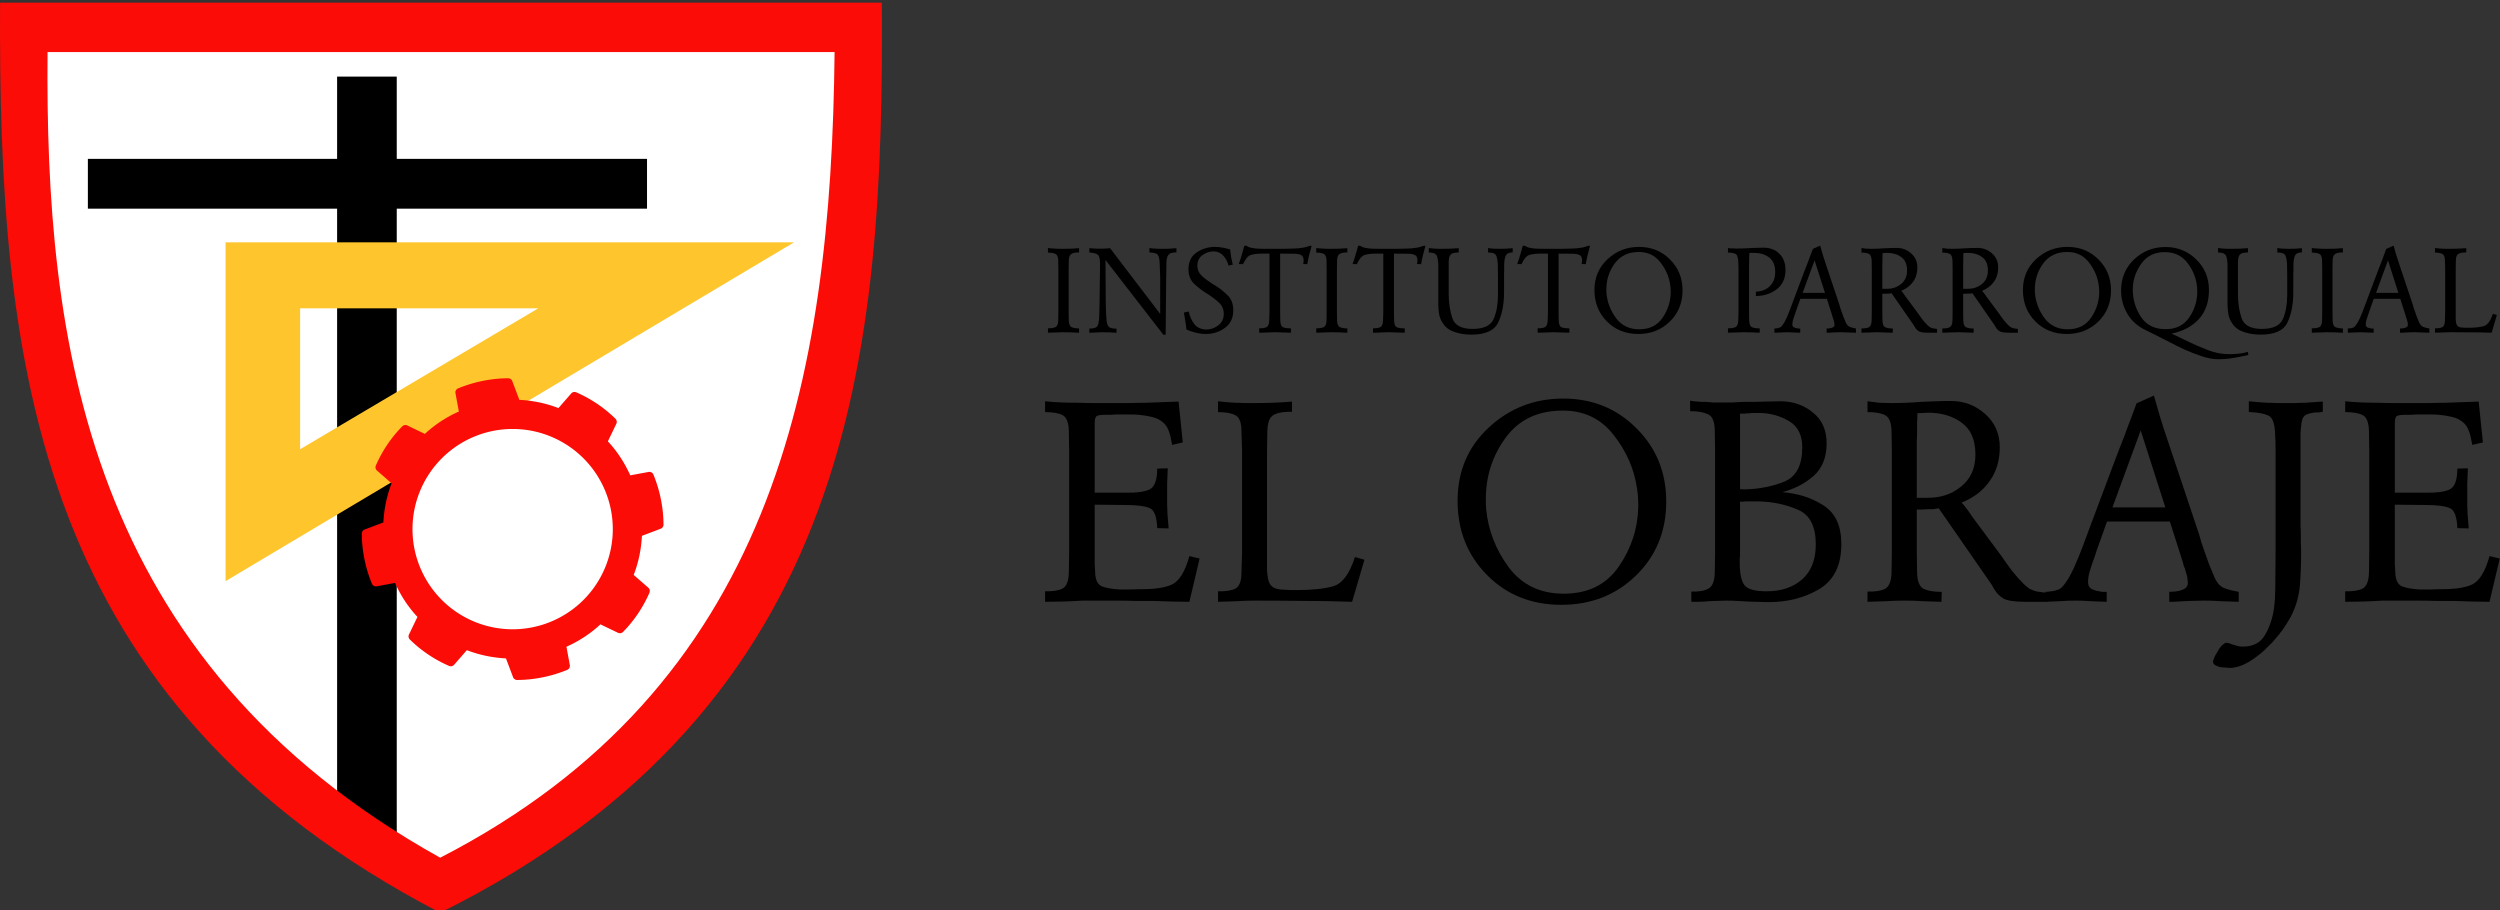 <?xml version="1.0" encoding="UTF-8" standalone="no"?>
<!-- Created with Inkscape (http://www.inkscape.org/) -->

<svg
   xmlns:dc="http://purl.org/dc/elements/1.1/"
   xmlns:cc="http://creativecommons.org/ns#"
   xmlns:rdf="http://www.w3.org/1999/02/22-rdf-syntax-ns#"
   xmlns:svg="http://www.w3.org/2000/svg"
   xmlns="http://www.w3.org/2000/svg"
   xmlns:sodipodi="http://sodipodi.sourceforge.net/DTD/sodipodi-0.dtd"
   xmlns:inkscape="http://www.inkscape.org/namespaces/inkscape"
   width="62.014mm"
   height="22.578mm"
   viewBox="0 0 219.736 80"
   id="svg5669"
   version="1.1"
   inkscape:version="0.91 r13725"
   sodipodi:docname="logo05.svg">
  <rect x="0" y="0" width="219.736" height="80" fill="#333333" stroke="none"/>
  <defs
     id="defs5671" />
  <sodipodi:namedview
     id="base"
     pagecolor="#ffffff"
     bordercolor="#666666"
     borderopacity="1.0"
     inkscape:pageopacity="0.0"
     inkscape:pageshadow="2"
     inkscape:zoom="0.98994949"
     inkscape:cx="198.43756"
     inkscape:cy="-113.40829"
     inkscape:document-units="px"
     inkscape:current-layer="layer1"
     showgrid="false"
     inkscape:window-width="1366"
     inkscape:window-height="719"
     inkscape:window-x="0"
     inkscape:window-y="25"
     inkscape:window-maximized="1"
     fit-margin-top="0"
     fit-margin-left="0"
     fit-margin-right="0"
     fit-margin-bottom="0"
     showguides="false" />
  <g
     inkscape:label="Capa 1"
     inkscape:groupmode="layer"
     id="layer1"
     transform="translate(-45.974,-397.995)">
    <g
       id="g7592"
       transform="matrix(0.092,0,0,0.092,1356.939,1447.563)">
      <g
         transform="matrix(0.958,0,0,0.958,-5726.994,3533.317)"
         id="g5632-4">
        <path
           sodipodi:nodetypes="cccc"
           style="opacity:1;fill:#ffffff;fill-opacity:1;stroke-width:0.2;stroke-miterlimit:4;stroke-dasharray:none"
           d="m -8857.852,-15554.501 c -1.602,331.21 32.147,636.827 400.634,828.394 379.03,-188.32 403.889,-511.471 402.013,-828.394 z"
           id="path4921-4-2"
           inkscape:connector-curvature="0" />
        <path
           id="path4923-6-0"
           d="m -8560.085,-15520.353 0,82.053 -248.551,0 0,49.632 248.551,0 0,604.859 59.478,35.239 0,-640.098 249.587,0 0,-49.632 -249.587,0 0,-82.053 z"
           style="opacity:1;fill:#000000;fill-opacity:1;stroke:none;stroke-width:15;stroke-linecap:butt;stroke-linejoin:round;stroke-miterlimit:4;stroke-dasharray:none;stroke-dashoffset:0;stroke-opacity:1"
           inkscape:connector-curvature="0"
           sodipodi:nodetypes="ccccccccccccc" />
        <path
           inkscape:connector-curvature="0"
           id="path4925-6-6"
           d="m -8896.215,-15594.092 c -1.752,362.867 35.222,697.698 438.929,907.575 415.259,-206.321 442.493,-560.36 440.44,-907.575 z m 47.37,49.292 784.871,0 c -3.335,328.786 -62.283,633.036 -393.311,803.427 -354.505,-197.228 -394.002,-517.635 -391.56,-803.427 z"
           style="opacity:1;fill:#fb0c06;fill-opacity:1;stroke-width:0.2;stroke-miterlimit:4;stroke-dasharray:none"
           sodipodi:nodetypes="cccccccc" />
        <path
           style="opacity:1;fill:#ffc52c;fill-opacity:1;stroke:none;stroke-width:15;stroke-linecap:butt;stroke-linejoin:round;stroke-miterlimit:4;stroke-dasharray:none;stroke-dashoffset:0;stroke-opacity:1"
           d="m -8671.326,-15355.079 0,337.884 566.94,-337.884 z m 74.329,65.806 237.537,0 -237.537,140.54 z"
           id="path4927-3-5"
           inkscape:connector-curvature="0"
           sodipodi:nodetypes="cccccccc" />
        <path
           style="color:#000000;font-style:normal;font-variant:normal;font-weight:normal;font-stretch:normal;font-size:medium;line-height:normal;font-family:sans-serif;text-indent:0;text-align:start;text-decoration:none;text-decoration-line:none;text-decoration-style:solid;text-decoration-color:#000000;letter-spacing:normal;word-spacing:normal;text-transform:none;direction:ltr;block-progression:tb;writing-mode:lr-tb;baseline-shift:baseline;text-anchor:start;white-space:normal;clip-rule:nonzero;display:inline;overflow:visible;visibility:visible;opacity:1;isolation:auto;mix-blend-mode:normal;color-interpolation:sRGB;color-interpolation-filters:linearRGB;solid-color:#000000;solid-opacity:1;fill:#fb0c06;fill-opacity:1;fill-rule:nonzero;stroke:none;stroke-width:3.773;stroke-linecap:round;stroke-linejoin:round;stroke-miterlimit:4;stroke-dasharray:none;stroke-dashoffset:0;stroke-opacity:1;color-rendering:auto;image-rendering:auto;shape-rendering:auto;text-rendering:auto;enable-background:accumulate"
           d="m -8389.502,-15219.5 c -16.988,0.09 -33.999,3.56 -49.929,10.072 -1.898,0.777 -2.991,2.777 -2.619,4.794 l 3.381,18.287 c -11.998,5.356 -23.654,12.764 -33.911,22.328 l -17.525,-8.44 c -1.664,-0.801 -3.654,-0.459 -4.955,0.852 -10.703,10.791 -19.874,24.149 -26.395,39.14 -0.754,1.73 -0.3,3.75 1.121,4.991 l 14.597,12.754 c -4.665,12.042 -7.524,25.253 -8.202,38.983 l -18.731,7.08 c -1.691,0.641 -2.807,2.264 -2.798,4.072 0.07,16.352 3.351,33.623 10.072,49.943 0.779,1.894 2.78,2.983 4.794,2.61 l 18.287,-3.381 c 5.356,11.999 12.763,23.654 22.328,33.91 l -8.44,17.525 c -0.801,1.663 -0.461,3.65 0.848,4.951 10.791,10.708 24.155,19.879 39.144,26.4 1.73,0.753 3.749,0.3 4.991,-1.121 l 12.749,-14.601 c 12.043,4.666 25.258,7.531 38.987,8.21 l 7.081,18.727 c 0.64,1.692 2.263,2.807 4.072,2.799 16.35,-0.07 33.619,-3.356 49.938,-10.077 1.892,-0.779 2.981,-2.777 2.61,-4.789 l -3.381,-18.288 c 11.997,-5.355 23.653,-12.764 33.911,-22.327 l 17.53,8.439 c 1.663,0.8 3.65,0.458 4.951,-0.852 10.705,-10.791 19.88,-24.155 26.4,-39.144 0.753,-1.731 0.297,-3.75 -1.125,-4.991 l -14.597,-12.731 c 4.666,-12.056 7.532,-25.272 8.211,-39.001 l 18.727,-7.081 c 1.691,-0.64 2.807,-2.263 2.798,-4.072 -0.072,-16.35 -3.354,-33.623 -10.076,-49.942 -0.78,-1.894 -2.78,-2.983 -4.794,-2.61 l -18.282,3.381 c -5.356,-11.998 -12.764,-23.653 -22.328,-33.911 l 8.44,-17.525 c 0.802,-1.664 0.46,-3.654 -0.852,-4.955 -10.792,-10.707 -24.155,-19.88 -39.144,-26.4 -1.73,-0.75 -3.747,-0.295 -4.987,1.126 l -12.754,14.597 c -12.041,-4.665 -25.255,-7.525 -38.987,-8.202 l -7.081,-18.732 c -0.64,-1.691 -2.263,-2.807 -4.072,-2.798 z m 4.476,50.566 a 99.876,99.876 0 0 1 99.876,99.876 99.876,99.876 0 0 1 -99.876,99.877 99.876,99.876 0 0 1 -99.876,-99.877 99.876,99.876 0 0 1 99.876,-99.876 z"
           id="path4929-9-9"
           inkscape:connector-curvature="0" />
      </g>
      <g
         transform="matrix(0.958,0,0,0.958,-5593.021,780.082)"
         id="g5377-5">
        <g
           style="font-style:normal;font-weight:normal;font-size:24.986px;line-height:125%;font-family:sans-serif;letter-spacing:0px;word-spacing:0px;fill:#000000;fill-opacity:1;stroke:none;stroke-width:1px;stroke-linecap:butt;stroke-linejoin:miter;stroke-opacity:1"
           id="text4931-5-6">
          <path
             d="m -7856.582,-12281.548 -10.494,2.399 q 0,0 -0.3,-0.3 0,-0.3 0,-0.6 -0.3,-1.499 -0.6,-2.998 -0.3,-1.799 -0.6,-3.298 -0.899,-4.498 -2.699,-8.396 -1.799,-4.197 -5.097,-6.896 -4.498,-3.898 -11.094,-5.397 -6.296,-1.499 -12.893,-2.099 -3.298,-0.3 -6.596,-0.3 -3.298,0 -6.297,0 -2.699,0 -5.397,0 -2.399,0 -4.797,0 -2.699,0.3 -5.397,0.3 -2.399,0 -5.097,0 -6.297,0 -8.395,1.2 -2.099,1.199 -2.099,7.495 l 0,68.963 31.483,0 q 15.891,0.3 23.387,-3.298 7.496,-3.898 7.496,-20.689 l 10.494,-0.3 q -0.3,7.796 -0.6,15.292 0,7.496 0,15.291 0,3.598 0,7.496 0.3,3.598 0.3,7.196 0.3,3.598 0.6,7.496 0.3,3.598 0.6,7.196 l -11.394,-0.3 q -0.6,-17.39 -7.796,-20.089 -7.196,-2.998 -23.987,-2.998 l -30.583,-0.3 0,41.078 0,11.394 q 0,1.799 0,3.298 0,1.499 0,2.998 0.3,5.697 0.6,11.094 0.6,5.097 2.099,7.496 1.799,2.998 4.797,4.198 3.298,1.199 6.596,1.799 5.397,0.899 10.794,1.199 5.397,0 10.794,0 l 8.695,-0.3 q 22.488,0.3 32.982,-4.797 10.794,-5.397 17.091,-28.185 l 10.194,2.399 -10.194,43.176 q -8.995,0 -18.29,-0.3 -8.995,-0.299 -17.99,-0.599 -8.995,0 -18.29,0 -8.995,-0.3 -17.99,-0.3 l -34.181,0 q -9.295,0.6 -18.59,0.899 -8.995,0 -18.59,0.3 l 0,-10.494 q 11.394,0.3 17.39,-2.699 5.997,-3.298 6.297,-15.891 l 0.3,-20.089 0,-101.644 -0.3,-19.49 q -0.3,-12.893 -6.297,-15.891 -5.997,-2.998 -17.39,-2.998 l 0,-10.794 q 8.395,0.899 16.791,1.199 8.395,0.3 16.791,0.3 8.096,0.3 16.491,0.3 8.395,0 16.791,0 8.395,0 16.491,0 8.395,-0.3 16.791,-0.3 8.096,-0.3 16.191,-0.6 8.395,-0.3 16.791,-0.6 l 4.198,40.778 0,0 z"
             style="font-style:normal;font-variant:normal;font-weight:500;font-stretch:normal;font-size:299.836px;font-family:Garamond-Normal;-inkscape-font-specification:'Garamond-Normal Medium';fill:#000000"
             id="path5361-1"
             inkscape:connector-curvature="0" />
          <path
             d="m -7685.011,-12167.31 9.595,2.698 -12.293,41.977 q -24.287,-0.899 -48.573,-0.899 -24.287,-0.3 -48.873,-0.3 -8.995,0 -17.99,0.6 -8.995,0.299 -18.29,0.599 l 0,-10.494 q 11.394,0.3 17.39,-2.699 5.997,-3.298 5.997,-15.891 l 0.6,-20.089 0,-101.644 -0.6,-19.49 q 0,-12.893 -6.297,-15.891 -5.997,-2.998 -17.091,-2.998 l 0,-10.794 q 4.497,0.599 8.695,0.899 4.497,0.3 8.695,0.6 4.198,0 8.396,0.3 4.497,0 8.995,0 9.595,0 19.189,-0.3 9.895,-0.3 19.789,-1.2 l 0,10.195 -3.898,0 q -11.094,0.3 -15.891,4.198 -4.497,3.598 -4.797,15.291 l -0.3,19.19 0,98.646 0,18.59 q 0,1.499 0,2.998 0,1.199 0.3,2.399 0.3,4.197 1.499,8.095 1.199,3.598 4.498,5.697 2.399,1.499 7.196,2.099 5.097,0.3 10.494,0.6 1.199,0 2.399,0 1.499,0 2.699,0 23.687,0 37.18,-3.898 13.493,-4.198 21.288,-28.784 l 0,-0.3 z"
             style="font-style:normal;font-variant:normal;font-weight:500;font-stretch:normal;font-size:299.836px;font-family:Garamond-Normal;-inkscape-font-specification:'Garamond-Normal Medium';fill:#000000"
             id="path5363-1"
             inkscape:connector-curvature="0" />
          <path
             d="m -7374.446,-12222.78 q 0,44.676 -30.284,74.059 -29.984,29.085 -74.359,29.085 -44.676,0 -74.059,-29.684 -29.384,-29.684 -29.384,-74.06 0,-44.076 30.883,-72.86 31.183,-29.084 74.359,-29.084 43.776,0 73.16,29.684 29.684,29.384 29.684,73.16 l 0,-0.3 z m -27.885,2.998 q 0,-3.598 -0.3,-7.496 -0.3,-4.197 -0.899,-8.095 -4.198,-29.384 -23.387,-53.671 -18.89,-24.286 -50.672,-24.286 -37.18,0 -56.969,26.985 -19.789,26.985 -19.789,61.166 0,2.399 0,5.098 0.3,2.398 0.3,4.797 2.998,31.783 22.488,58.168 19.789,26.386 54.87,26.386 36.28,0 54.87,-26.986 18.89,-27.285 19.489,-59.967 0,-0.599 0,-0.899 0,-0.6 0,-0.9 l 0,-0.3 z"
             style="font-style:normal;font-variant:normal;font-weight:500;font-stretch:normal;font-size:299.836px;font-family:Garamond-Normal;-inkscape-font-specification:'Garamond-Normal Medium';fill:#000000"
             id="path5365-4"
             inkscape:connector-curvature="0" />
          <path
             d="m -7259.478,-12232.075 q 23.987,1.799 41.677,13.193 17.99,11.394 17.99,38.679 0,31.782 -22.188,44.975 -21.888,12.893 -50.073,12.893 -5.397,0 -10.794,-0.3 -5.397,0 -10.494,-0.3 -5.397,-0.299 -10.794,-0.599 -5.397,-0.3 -10.794,-0.3 -4.198,0 -8.695,0.3 -4.198,0 -8.395,0.3 -0.899,0 -1.499,0 -0.6,0 -1.199,0.299 -3.598,0 -7.496,0.3 -3.598,0 -7.196,0 l 0,-10.194 q 11.394,0.3 17.091,-2.999 5.997,-3.298 6.297,-15.891 l 0.3,-19.789 0,-102.544 -0.3,-19.789 q -0.3,-13.193 -6.896,-15.891 -6.296,-2.999 -17.69,-2.999 l 0,-10.494 q 1.799,0.3 3.598,0.6 2.099,0 4.198,0.299 1.799,0 3.598,0.3 2.099,0 4.198,0 3.598,0.3 7.496,0.6 3.898,0 7.796,0 5.397,0 10.794,0 5.697,-0.3 11.394,-0.6 5.697,0 11.094,0 5.697,-0.3 11.094,-0.3 l 15.591,-0.299 q 18.59,0.299 31.783,11.393 13.493,10.794 13.493,30.584 0,20.988 -13.193,32.682 -13.193,11.394 -31.783,16.191 l 0,-0.3 z m -41.377,9.295 0,48.274 q 0,1.499 0,2.998 0,1.199 0,2.698 -0.3,1.5 -0.3,3.299 0,1.799 0,3.598 0,16.491 4.797,22.787 4.797,5.997 21.888,5.997 22.188,0 35.68,-11.993 13.493,-11.994 13.493,-34.781 0,-26.986 -17.69,-34.482 -17.69,-7.795 -38.979,-8.395 -1.799,0 -3.898,0 -1.799,0 -3.598,0 -1.499,0 -2.998,0 -1.499,0 -2.699,0 -1.499,0.3 -2.998,0.3 -1.199,0 -2.699,0 l 0,-0.3 z m 0,-12.293 q 1.499,0.3 2.699,0.3 1.499,0 2.699,0 21.288,-0.6 38.979,-7.796 17.69,-7.496 17.69,-34.181 0,-18.29 -13.193,-26.086 -13.193,-7.796 -28.784,-8.096 -0.6,0 -1.199,0 -0.3,0 -0.6,0 -2.099,0 -4.498,0 -2.399,0 -4.497,0.3 -2.399,0 -4.797,0.3 -2.099,0 -4.497,0 l 0,75.259 0,0 z"
             style="font-style:normal;font-variant:normal;font-weight:500;font-stretch:normal;font-size:299.836px;font-family:Garamond-Normal;-inkscape-font-specification:'Garamond-Normal Medium';fill:#000000"
             id="path5367-3"
             inkscape:connector-curvature="0" />
          <path
             d="m -6995.355,-12131.93 0,9.295 -20.089,0 q -17.091,0 -22.788,-3.298 -5.397,-3.298 -8.695,-8.695 -0.899,-1.499 -1.799,-2.999 -0.899,-1.499 -1.799,-2.998 l -52.172,-75.259 q -2.699,0.6 -5.397,0.9 -2.699,0 -5.397,0 -2.998,0.3 -5.697,0.3 -2.699,0 -5.397,0 l 0,42.876 0.3,19.789 q 0.3,13.493 6.596,16.491 6.596,2.999 17.99,2.999 l -0.3,9.894 q -8.995,-0.3 -18.29,-0.599 -8.995,-0.6 -18.29,-0.6 -9.295,0 -18.59,0.6 -9.295,0.299 -18.59,0.599 l 0,-10.194 q 11.394,0.3 17.39,-2.699 6.296,-3.298 6.596,-16.191 l 0.3,-20.089 0,-101.644 -0.3,-19.49 q -0.3,-12.893 -6.596,-15.891 -5.997,-2.998 -17.39,-2.998 l 0,-10.794 q 5.997,0.899 11.694,1.499 5.997,0.3 11.694,0.3 7.496,0 14.992,-0.3 7.496,-0.3 14.992,-0.9 7.196,-0.3 14.692,-0.599 7.496,-0.3 14.992,-0.3 19.789,0 34.181,12.893 14.692,12.893 14.692,33.282 0,19.789 -10.194,33.881 -9.895,14.092 -27.885,21.288 2.399,2.399 4.497,5.397 2.399,2.999 4.497,6.297 0.6,0.6 0.9,1.499 0.6,0.6 1.199,1.499 l 28.484,38.379 q 2.099,2.999 4.797,6.897 2.699,3.897 5.697,7.795 1.499,1.799 2.998,3.598 1.499,1.799 2.998,3.598 2.998,3.299 5.997,6.297 2.998,2.698 5.397,4.497 3.898,2.099 8.095,2.999 4.498,0.599 8.995,1.199 l 0,-0.3 z m -129.229,-94.448 10.494,0 q 19.489,0.3 33.582,-11.094 14.392,-11.394 14.392,-32.082 0,-21.888 -13.792,-31.783 -13.493,-9.895 -33.582,-9.895 -2.399,0 -5.097,0.3 -2.699,0 -5.397,0.3 0,4.498 -0.3,8.995 0,4.498 0,8.995 0,4.798 -0.3,9.295 0,4.498 0,8.995 l 0,47.974 0,0 z"
             style="font-style:normal;font-variant:normal;font-weight:500;font-stretch:normal;font-size:299.836px;font-family:Garamond-Normal;-inkscape-font-specification:'Garamond-Normal Medium';fill:#000000"
             id="path5369-7"
             inkscape:connector-curvature="0" />
          <path
             d="m -6905.489,-12320.527 17.39,-7.795 q 3.298,11.094 6.296,21.888 3.298,10.794 6.896,21.288 l 32.082,95.948 q 1.199,3.898 2.099,7.496 1.199,3.598 2.399,6.896 2.399,7.196 5.097,14.392 2.699,6.896 5.697,13.792 3.598,7.796 9.295,10.195 5.997,2.398 13.792,3.598 0,0.3 0.3,0.3 0.3,0 0.6,0 l 0,9.894 q -8.695,-0.3 -17.69,-0.599 -8.695,-0.6 -17.39,-0.6 -6.296,0 -12.893,0.3 -6.297,0.3 -12.593,0.599 -2.399,0.3 -4.497,0.3 -2.099,0 -4.198,0 l 0,-10.194 q 0.6,0.3 1.199,0.3 0.9,0 1.499,-0.3 1.199,0 2.399,0 1.199,-0.3 2.399,-0.3 4.198,-0.6 7.496,-2.399 3.598,-1.799 3.598,-6.296 0,-1.2 -0.3,-2.399 0,-1.199 -0.3,-2.698 -0.3,-2.099 -1.199,-4.498 -0.6,-2.399 -1.199,-4.498 -0.6,-1.499 -1.199,-2.698 -0.3,-1.499 -0.6,-2.699 l -13.193,-41.377 -62.666,0 -10.794,30.283 q -0.6,2.099 -1.199,3.898 -0.6,1.5 -1.199,3.299 -2.099,5.696 -3.898,11.693 -1.799,5.697 -1.799,11.394 0,4.497 3.298,6.596 3.598,1.799 7.796,2.399 1.799,0.3 3.298,0.6 1.499,0 2.998,0 0,0 0,0 0.3,0 0.6,0 0.3,0 0.3,0 0.3,0 0.3,0 l 0,9.894 q -7.796,-0.3 -15.891,-0.599 -7.796,-0.6 -15.591,-0.6 -7.496,0 -14.992,0.6 -7.196,0.299 -14.392,0.599 l -0.3,-10.194 q 0.899,0.3 1.499,0.3 0.899,-0.3 1.799,-0.3 2.699,-0.3 5.097,-0.6 2.399,-0.6 4.797,-1.499 2.399,-0.9 4.797,-3.898 2.399,-2.998 5.097,-7.196 2.699,-4.797 5.397,-10.494 2.699,-5.997 5.097,-11.994 3.898,-9.594 6.896,-17.99 3.298,-8.695 4.797,-12.893 l 22.488,-59.967 q 2.699,-7.496 5.697,-14.992 2.998,-7.796 5.997,-15.291 2.699,-7.796 5.697,-15.292 2.998,-7.796 5.697,-15.292 l 0,-0.3 z m 28.784,103.744 -24.587,-76.758 -28.185,76.758 52.771,0 0,0 z"
             style="font-style:normal;font-variant:normal;font-weight:500;font-stretch:normal;font-size:299.836px;font-family:Garamond-Normal;-inkscape-font-specification:'Garamond-Normal Medium';fill:#000000"
             id="path5371-2"
             inkscape:connector-curvature="0" />
          <path
             d="m -6793.462,-12322.625 q 4.797,0.599 9.295,0.899 4.797,0.3 9.595,0.6 4.498,0 8.995,0.3 4.797,0 9.595,0 4.497,0 8.995,0 4.497,-0.3 9.295,-0.3 4.497,-0.3 8.995,-0.6 4.497,-0.3 8.995,-0.6 l 0,10.195 q -0.899,0.3 -1.799,0.3 -0.899,0 -1.799,0.3 -0.899,0 -1.799,0 -0.6,0 -1.199,0 -5.097,0.299 -9.595,2.098 -4.198,1.799 -5.097,8.696 -0.6,4.797 -0.899,9.894 0,4.798 0,9.895 l 0,22.188 0,51.871 q 0,4.498 0,8.696 0.3,4.197 0.3,8.395 0,4.498 0,8.695 0.3,4.198 0.3,8.396 0,17.99 -1.199,33.281 -1.199,14.992 -7.796,29.085 -2.399,4.797 -5.697,9.894 -2.998,5.097 -7.196,10.195 -2.099,2.698 -4.797,5.696 -2.399,2.999 -5.697,5.997 -5.397,5.697 -12.293,10.794 -6.596,5.097 -13.493,8.096 -3.298,1.499 -6.297,2.099 -3.298,0.899 -6.596,0.899 -1.199,0 -3.298,-0.3 -2.099,0 -4.497,-0.3 -3.298,-0.299 -5.997,-1.799 -2.998,-1.199 -2.998,-3.897 0,-1.2 1.199,-3.898 0.899,-2.399 2.699,-5.097 0.899,-1.799 2.099,-3.599 0.899,-1.499 2.099,-2.698 1.199,-1.499 2.699,-2.399 1.199,-0.899 2.099,-1.199 0.3,0 0.6,0 0.3,0 0.6,0.3 0.3,0 0.6,0 0.3,0 0.6,0 3.598,1.499 7.196,2.398 3.298,1.2 7.196,1.2 15.591,0 22.188,-11.694 6.596,-11.394 8.695,-25.186 0.899,-5.997 1.199,-11.394 0.3,-5.697 0.3,-10.494 l 0.3,-36.28 0,-35.081 0,-46.475 q 0,-9.295 0,-18.889 0,-9.595 -0.6,-19.19 -0.899,-13.492 -6.896,-15.891 -5.997,-2.699 -17.69,-3.298 -0.3,0 -0.9,0 -0.3,0 -0.6,0 l 0,-10.794 0,0 z"
             style="font-style:normal;font-variant:normal;font-weight:500;font-stretch:normal;font-size:299.836px;font-family:Garamond-Normal;-inkscape-font-specification:'Garamond-Normal Medium';fill:#000000"
             id="path5373-7"
             inkscape:connector-curvature="0" />
          <path
             d="m -6560.026,-12281.548 -10.494,2.399 q 0,0 -0.3,-0.3 0,-0.3 0,-0.6 -0.3,-1.499 -0.6,-2.998 -0.3,-1.799 -0.6,-3.298 -0.9,-4.498 -2.699,-8.396 -1.799,-4.197 -5.097,-6.896 -4.497,-3.898 -11.094,-5.397 -6.297,-1.499 -12.893,-2.099 -3.298,-0.3 -6.596,-0.3 -3.298,0 -6.296,0 -2.699,0 -5.397,0 -2.399,0 -4.797,0 -2.699,0.3 -5.397,0.3 -2.399,0 -5.097,0 -6.297,0 -8.395,1.2 -2.099,1.199 -2.099,7.495 l 0,68.963 31.483,0 q 15.891,0.3 23.387,-3.298 7.496,-3.898 7.496,-20.689 l 10.494,-0.3 q -0.3,7.796 -0.6,15.292 0,7.496 0,15.291 0,3.598 0,7.496 0.3,3.598 0.3,7.196 0.3,3.598 0.6,7.496 0.3,3.598 0.6,7.196 l -11.394,-0.3 q -0.6,-17.39 -7.796,-20.089 -7.196,-2.998 -23.987,-2.998 l -30.583,-0.3 0,41.078 0,11.394 q 0,1.799 0,3.298 0,1.499 0,2.998 0.3,5.697 0.6,11.094 0.6,5.097 2.099,7.496 1.799,2.998 4.797,4.198 3.298,1.199 6.596,1.799 5.397,0.899 10.794,1.199 5.397,0 10.794,0 l 8.695,-0.3 q 22.488,0.3 32.982,-4.797 10.794,-5.397 17.091,-28.185 l 10.194,2.399 -10.194,43.176 q -8.995,0 -18.29,-0.3 -8.995,-0.299 -17.99,-0.599 -8.995,0 -18.29,0 -8.995,-0.3 -17.99,-0.3 l -34.181,0 q -9.295,0.6 -18.59,0.899 -8.995,0 -18.59,0.3 l 0,-10.494 q 11.394,0.3 17.39,-2.699 5.997,-3.298 6.296,-15.891 l 0.3,-20.089 0,-101.644 -0.3,-19.49 q -0.3,-12.893 -6.296,-15.891 -5.997,-2.998 -17.39,-2.998 l 0,-10.794 q 8.395,0.899 16.791,1.199 8.395,0.3 16.791,0.3 8.096,0.3 16.491,0.3 8.395,0 16.791,0 8.395,0 16.491,0 8.395,-0.3 16.791,-0.3 8.096,-0.3 16.191,-0.6 8.395,-0.3 16.791,-0.6 l 4.198,40.778 0,0 z"
             style="font-style:normal;font-variant:normal;font-weight:500;font-stretch:normal;font-size:299.836px;font-family:Garamond-Normal;-inkscape-font-specification:'Garamond-Normal Medium';fill:#000000"
             id="path5375-3"
             inkscape:connector-curvature="0" />
        </g>
        <g
           style="font-style:normal;font-weight:normal;font-size:126.607px;line-height:125%;font-family:sans-serif;letter-spacing:0px;word-spacing:0px;fill:#000000;fill-opacity:1;stroke:none;stroke-width:1px;stroke-linecap:butt;stroke-linejoin:miter;stroke-opacity:1"
           id="text4935-1-3">
          <path
             d="m -7991.04,-12471.006 0,-4.431 q 1.899,0.253 3.798,0.38 2.026,0.127 4.051,0.253 2.026,0.127 3.925,0.127 2.026,0 3.925,0 3.925,0 7.723,-0.127 3.798,-0.253 7.596,-0.506 l 0,4.304 -1.519,0 q -4.558,0.127 -6.583,1.773 -2.026,1.519 -2.152,6.457 l -0.127,8.103 0,42.919 0.127,8.356 q 0.127,5.571 2.785,6.837 2.785,1.266 7.47,1.266 l 0,4.305 q -1.899,0 -3.925,-0.127 -1.899,-0.126 -3.798,-0.253 -1.899,0 -3.925,0 -1.899,-0.127 -3.798,-0.127 -3.925,0 -7.85,0.254 -3.798,0.126 -7.723,0.253 l 0,-4.431 q 4.811,0.126 7.47,-1.14 2.659,-1.266 2.785,-6.71 l 0.127,-8.483 0,-42.919 -0.127,-8.23 q -0.127,-5.444 -2.785,-6.71 -2.659,-1.266 -7.47,-1.266 l 0,-0.127 z"
             style="font-style:normal;font-variant:normal;font-weight:500;font-stretch:normal;font-family:Garamond-Normal;-inkscape-font-specification:'Garamond-Normal Medium'"
             id="path5322-9"
             inkscape:connector-curvature="0" />
          <path
             d="m -7949.751,-12475.437 q 1.393,0.253 2.659,0.38 1.393,0 2.785,0.127 1.393,0 2.659,0.126 1.393,0 2.785,0 1.266,0 2.406,0 1.266,-0.126 2.532,-0.126 1.139,-0.127 2.279,-0.127 1.266,-0.127 2.532,-0.253 l 50.01,65.582 0,-29.373 0,-7.343 -0.506,-13.04 q -0.127,-6.584 -1.772,-8.99 -1.519,-2.405 -8.483,-2.532 l 0,-4.431 q 1.646,0.253 3.292,0.38 1.772,0.127 3.418,0.253 1.646,0.127 3.292,0.127 1.772,0 3.418,0 1.772,0 3.418,0 1.646,-0.127 3.418,-0.127 1.646,-0.126 3.292,-0.253 1.772,-0.127 3.418,-0.253 l 0,4.178 q -0.506,0.126 -1.139,0.126 -0.633,0 -1.139,0 -1.266,0.127 -2.405,0.38 -1.139,0.253 -2.152,0.886 -1.393,1.013 -2.152,2.786 -0.633,1.772 -0.886,3.671 -0.127,1.14 -0.127,2.279 0,1.14 0,2.026 l 0,0.633 -0.253,13.294 -0.506,56.086 -2.279,0 -57.733,-74.571 0.253,37.349 q 0,1.013 0,1.899 0,0.76 0,1.646 0.127,4.938 0.253,10.002 0.127,4.938 0.633,9.875 0.633,5.065 2.912,6.457 2.279,1.266 6.963,1.266 l 0,4.052 q -1.772,0 -3.545,-0.127 -1.772,-0.126 -3.545,-0.253 -1.899,0 -3.672,0 -1.772,-0.127 -3.545,-0.127 -1.646,0 -3.292,0.127 -1.519,0 -3.039,0.127 -0.886,0 -1.646,0.126 -0.76,0 -1.646,0 -0.76,0.127 -1.646,0.127 -0.76,0 -1.519,0 l 0,-4.178 q 7.217,0.126 8.483,-3.292 1.266,-3.545 1.393,-9.369 0,-0.127 0,-0.253 0,-0.253 0,-0.38 l 0.253,-9.116 0.506,-38.108 0,-4.305 q 0,-6.963 -2.152,-8.736 -2.152,-1.772 -8.483,-2.279 l 0,-4.431 0,0 z"
             style="font-style:normal;font-variant:normal;font-weight:500;font-stretch:normal;font-family:Garamond-Normal;-inkscape-font-specification:'Garamond-Normal Medium'"
             id="path5324-2"
             inkscape:connector-curvature="0" />
          <path
             d="m -7806.715,-12458.851 -4.305,0.886 q -1.266,-5.444 -4.938,-9.622 -3.545,-4.178 -9.622,-4.558 -6.204,0 -11.395,3.798 -5.064,3.672 -5.064,10.508 0,5.951 4.178,9.876 4.178,3.925 9.749,7.47 0.886,0.633 1.899,1.266 1.013,0.633 2.152,1.266 6.71,4.178 12.281,9.748 5.571,5.444 5.571,14.94 0,11.395 -8.356,17.472 -8.356,6.077 -18.864,6.077 -5.064,0 -10.002,-1.266 -4.938,-1.14 -9.495,-3.165 -0.38,-4.305 -1.139,-8.483 -0.633,-4.305 -1.393,-8.483 l 4.811,-1.013 q 1.519,7.09 5.444,12.408 3.925,5.191 11.901,5.571 6.71,0 12.154,-4.178 5.444,-4.178 5.444,-11.395 0,-6.837 -4.684,-11.141 -4.558,-4.305 -10.382,-8.103 -0.633,-0.38 -1.266,-0.76 -0.633,-0.38 -1.266,-0.76 -6.583,-4.178 -12.154,-9.495 -5.444,-5.317 -5.444,-14.307 0,-11.268 8.103,-16.712 8.229,-5.57 18.358,-5.57 3.798,0 7.596,0.759 3.798,0.633 7.47,1.773 0.38,3.925 1.013,7.723 0.76,3.798 1.646,7.596 l 0,-0.126 z"
             style="font-style:normal;font-variant:normal;font-weight:500;font-stretch:normal;font-family:Garamond-Normal;-inkscape-font-specification:'Garamond-Normal Medium'"
             id="path5326-4"
             inkscape:connector-curvature="0" />
          <path
             d="m -7795.19,-12477.716 2.026,0 q 1.772,1.266 3.672,1.773 2.026,0.506 4.051,0.759 1.139,0.127 2.279,0.254 1.139,0 2.279,0.126 2.659,0 5.191,0.127 2.659,0 5.191,0 2.532,0 5.064,0 2.659,0 5.317,0 2.406,0 4.684,0 2.405,0 4.811,-0.127 2.279,0 4.558,-0.126 2.405,-0.127 4.811,-0.254 2.912,-0.253 5.571,-0.759 2.785,-0.633 5.444,-1.646 l 2.152,-0.127 q -1.266,4.558 -2.405,9.116 -1.139,4.558 -1.899,9.242 l -4.178,-0.126 q 0.253,-0.887 0.38,-1.773 0.127,-1.013 0.127,-1.899 0,-4.305 -2.785,-5.444 -2.785,-1.14 -6.457,-1.14 l -14.18,-0.126 0,58.112 0.127,8.356 q 0.127,5.951 3.038,7.09 2.912,1.013 7.596,1.013 l 0,4.305 q -3.925,-0.127 -7.976,-0.253 -3.925,-0.254 -7.976,-0.254 -1.899,0 -3.925,0.127 -1.899,0 -3.925,0.127 -1.013,0 -2.026,0.126 -0.886,0 -1.899,0 -1.013,0.127 -2.026,0.127 -0.886,0 -1.899,0 l 0,-4.431 q 4.811,0.126 7.343,-1.14 2.532,-1.393 2.659,-6.71 l 0.253,-8.483 0,-58.112 -8.229,0 q -6.71,0.126 -10.508,1.392 -3.672,1.14 -6.71,7.344 -0.253,0.379 -0.506,0.886 -0.127,0.38 -0.38,0.886 l -4.305,-0.126 q 1.139,-2.912 2.026,-5.951 1.013,-3.039 1.772,-6.077 0.127,-0.38 0.253,-0.76 0.127,-0.38 0.253,-0.759 0.253,-1.14 0.506,-2.279 0.38,-1.14 0.76,-2.279 l 0,-0.127 z"
             style="font-style:normal;font-variant:normal;font-weight:500;font-stretch:normal;font-family:Garamond-Normal;-inkscape-font-specification:'Garamond-Normal Medium'"
             id="path5328-4"
             inkscape:connector-curvature="0" />
          <path
             d="m -7723.485,-12471.006 0,-4.431 q 1.899,0.253 3.798,0.38 2.026,0.127 4.051,0.253 2.026,0.127 3.925,0.127 2.026,0 3.925,0 3.925,0 7.723,-0.127 3.798,-0.253 7.596,-0.506 l 0,4.304 -1.519,0 q -4.558,0.127 -6.583,1.773 -2.026,1.519 -2.152,6.457 l -0.127,8.103 0,42.919 0.127,8.356 q 0.127,5.571 2.785,6.837 2.785,1.266 7.47,1.266 l 0,4.305 q -1.899,0 -3.925,-0.127 -1.899,-0.126 -3.798,-0.253 -1.899,0 -3.925,0 -1.899,-0.127 -3.798,-0.127 -3.925,0 -7.85,0.254 -3.798,0.126 -7.723,0.253 l 0,-4.431 q 4.811,0.126 7.47,-1.14 2.659,-1.266 2.785,-6.71 l 0.127,-8.483 0,-42.919 -0.127,-8.23 q -0.127,-5.444 -2.785,-6.71 -2.659,-1.266 -7.47,-1.266 l 0,-0.127 z"
             style="font-style:normal;font-variant:normal;font-weight:500;font-stretch:normal;font-family:Garamond-Normal;-inkscape-font-specification:'Garamond-Normal Medium'"
             id="path5330-4"
             inkscape:connector-curvature="0" />
          <path
             d="m -7681.689,-12477.716 2.026,0 q 1.772,1.266 3.672,1.773 2.026,0.506 4.051,0.759 1.139,0.127 2.279,0.254 1.139,0 2.279,0.126 2.659,0 5.191,0.127 2.659,0 5.191,0 2.532,0 5.064,0 2.659,0 5.317,0 2.405,0 4.684,0 2.405,0 4.811,-0.127 2.279,0 4.558,-0.126 2.405,-0.127 4.811,-0.254 2.912,-0.253 5.571,-0.759 2.785,-0.633 5.444,-1.646 l 2.152,-0.127 q -1.266,4.558 -2.405,9.116 -1.139,4.558 -1.899,9.242 l -4.178,-0.126 q 0.253,-0.887 0.38,-1.773 0.127,-1.013 0.127,-1.899 0,-4.305 -2.785,-5.444 -2.785,-1.14 -6.457,-1.14 l -14.18,-0.126 0,58.112 0.127,8.356 q 0.127,5.951 3.039,7.09 2.912,1.013 7.596,1.013 l 0,4.305 q -3.925,-0.127 -7.976,-0.253 -3.925,-0.254 -7.976,-0.254 -1.899,0 -3.925,0.127 -1.899,0 -3.925,0.127 -1.013,0 -2.026,0.126 -0.886,0 -1.899,0 -1.013,0.127 -2.026,0.127 -0.886,0 -1.899,0 l 0,-4.431 q 4.811,0.126 7.343,-1.14 2.532,-1.393 2.659,-6.71 l 0.253,-8.483 0,-58.112 -8.229,0 q -6.71,0.126 -10.508,1.392 -3.671,1.14 -6.71,7.344 -0.253,0.379 -0.506,0.886 -0.127,0.38 -0.38,0.886 l -4.305,-0.126 q 1.139,-2.912 2.026,-5.951 1.013,-3.039 1.772,-6.077 0.127,-0.38 0.253,-0.76 0.127,-0.38 0.253,-0.759 0.253,-1.14 0.506,-2.279 0.38,-1.14 0.76,-2.279 l 0,-0.127 z"
             style="font-style:normal;font-variant:normal;font-weight:500;font-stretch:normal;font-family:Garamond-Normal;-inkscape-font-specification:'Garamond-Normal Medium'"
             id="path5332-9"
             inkscape:connector-curvature="0" />
          <path
             d="m -7611.25,-12471.132 0,-4.305 q 1.646,0.253 3.292,0.38 1.772,0.127 3.418,0.253 1.646,0.127 3.292,0.127 1.772,0 3.418,0 4.178,0 8.229,-0.127 4.178,-0.253 8.229,-0.506 l 0,4.178 q -0.253,0.126 -0.506,0.126 -0.127,0 -0.38,0 -0.506,0 -1.013,0.127 -0.38,0 -0.886,0 -1.519,0.127 -2.912,0.506 -1.266,0.38 -2.279,1.393 -1.013,1.14 -1.519,2.785 -0.38,1.646 -0.506,3.545 0,0.507 0,1.14 0,0.506 0,1.013 l 0,3.165 0,27.727 q 0,13.42 3.672,24.182 3.672,10.635 20.13,10.635 16.712,0 21.017,-9.876 4.305,-10.002 4.305,-23.928 l 0,-4.938 0,-13.8 -0.127,-9.496 q 0,-0.253 0,-0.633 0,-0.38 0,-0.759 -0.127,-5.571 -1.393,-9.116 -1.139,-3.672 -8.356,-3.672 l 0,-4.431 q 2.912,0.507 5.951,0.633 3.038,0.127 6.077,0.127 3.165,0 6.204,-0.127 3.165,-0.126 6.33,-0.506 l 0,4.178 q -5.824,0.126 -7.216,3.925 -1.266,3.671 -1.266,8.862 0,1.393 0,2.785 0,1.393 0,2.786 -0.127,1.392 -0.127,2.785 0,1.393 0,2.785 l 0,15.953 q 0,17.725 -5.824,30.006 -5.697,12.154 -26.841,12.154 -1.393,0 -2.785,-0.127 -1.266,0 -2.659,-0.126 -7.217,-0.633 -13.927,-3.419 -6.583,-2.912 -10.255,-9.748 -1.393,-2.533 -2.152,-5.445 -0.633,-3.038 -0.886,-6.203 -0.127,-2.279 -0.253,-4.558 0,-2.279 0,-4.305 l 0,-30.765 0,-3.798 q 0,-5.824 -1.266,-9.622 -1.266,-3.799 -8.229,-3.799 l 0,-0.126 z"
             style="font-style:normal;font-variant:normal;font-weight:500;font-stretch:normal;font-family:Garamond-Normal;-inkscape-font-specification:'Garamond-Normal Medium'"
             id="path5334-9"
             inkscape:connector-curvature="0" />
          <path
             d="m -7517.496,-12477.716 2.026,0 q 1.772,1.266 3.672,1.773 2.026,0.506 4.051,0.759 1.139,0.127 2.279,0.254 1.139,0 2.279,0.126 2.659,0 5.191,0.127 2.659,0 5.191,0 2.532,0 5.064,0 2.659,0 5.317,0 2.405,0 4.684,0 2.406,0 4.811,-0.127 2.279,0 4.558,-0.126 2.406,-0.127 4.811,-0.254 2.912,-0.253 5.571,-0.759 2.785,-0.633 5.444,-1.646 l 2.152,-0.127 q -1.266,4.558 -2.406,9.116 -1.139,4.558 -1.899,9.242 l -4.178,-0.126 q 0.253,-0.887 0.38,-1.773 0.127,-1.013 0.127,-1.899 0,-4.305 -2.785,-5.444 -2.785,-1.14 -6.457,-1.14 l -14.18,-0.126 0,58.112 0.127,8.356 q 0.127,5.951 3.039,7.09 2.912,1.013 7.596,1.013 l 0,4.305 q -3.925,-0.127 -7.976,-0.253 -3.925,-0.254 -7.976,-0.254 -1.899,0 -3.925,0.127 -1.899,0 -3.925,0.127 -1.013,0 -2.026,0.126 -0.886,0 -1.899,0 -1.013,0.127 -2.026,0.127 -0.886,0 -1.899,0 l 0,-4.431 q 4.811,0.126 7.343,-1.14 2.532,-1.393 2.659,-6.71 l 0.253,-8.483 0,-58.112 -8.229,0 q -6.71,0.126 -10.508,1.392 -3.672,1.14 -6.71,7.344 -0.253,0.379 -0.506,0.886 -0.127,0.38 -0.38,0.886 l -4.305,-0.126 q 1.139,-2.912 2.026,-5.951 1.013,-3.039 1.772,-6.077 0.127,-0.38 0.253,-0.76 0.127,-0.38 0.253,-0.759 0.253,-1.14 0.506,-2.279 0.38,-1.14 0.76,-2.279 l 0,-0.127 z"
             style="font-style:normal;font-variant:normal;font-weight:500;font-stretch:normal;font-family:Garamond-Normal;-inkscape-font-specification:'Garamond-Normal Medium'"
             id="path5336-3"
             inkscape:connector-curvature="0" />
          <path
             d="m -7358.179,-12433.277 q 0,18.865 -12.787,31.272 -12.661,12.281 -31.398,12.281 -18.864,0 -31.272,-12.534 -12.408,-12.534 -12.408,-31.272 0,-18.611 13.04,-30.765 13.167,-12.281 31.398,-12.281 18.485,0 30.892,12.534 12.534,12.407 12.534,30.892 l 0,-0.127 z m -11.774,1.266 q 0,-1.519 -0.127,-3.165 -0.127,-1.772 -0.38,-3.418 -1.772,-12.408 -9.875,-22.663 -7.976,-10.255 -21.397,-10.255 -15.699,0 -24.055,11.395 -8.356,11.394 -8.356,25.827 0,1.013 0,2.153 0.127,1.012 0.127,2.025 1.266,13.421 9.495,24.562 8.356,11.141 23.169,11.141 15.319,0 23.169,-11.394 7.976,-11.521 8.229,-25.322 0,-0.253 0,-0.379 0,-0.254 0,-0.38 l 0,-0.127 z"
             style="font-style:normal;font-variant:normal;font-weight:500;font-stretch:normal;font-family:Garamond-Normal;-inkscape-font-specification:'Garamond-Normal Medium'"
             id="path5338-8"
             inkscape:connector-curvature="0" />
          <path
             d="m -7285.028,-12427.706 0,-4.178 q 8.736,-0.38 13.927,-5.571 5.317,-5.191 5.317,-14.053 0,-10.002 -6.077,-14.56 -5.95,-4.558 -15.193,-4.558 -1.139,0 -2.279,0 -1.139,0 -2.152,0.127 -0.127,2.025 -0.253,4.051 0,2.026 0,4.052 -0.127,2.025 -0.127,4.051 0,2.026 0,4.051 l 0,42.54 0.127,8.356 q 0.127,5.824 2.912,6.964 2.785,1.139 7.596,1.139 l 0,4.305 q -1.899,0 -3.798,-0.127 -1.899,-0.126 -3.798,-0.253 -2.026,0 -3.925,0 -1.899,-0.127 -3.798,-0.127 -4.051,0 -8.229,0.254 -4.051,0.126 -8.103,0.253 l 0,-4.431 q 4.811,0.126 7.47,-1.14 2.659,-1.266 2.785,-6.71 l 0.253,-8.483 0,-42.919 q 0,-1.013 0,-2.026 0,-1.14 -0.127,-2.152 0,-5.951 -1.266,-8.989 -1.266,-3.039 -9.116,-3.039 l 0,-4.558 q 1.266,0.253 2.532,0.38 1.393,0 2.659,0 1.266,0.127 2.532,0.127 1.393,0 2.659,0 2.659,0 5.191,-0.127 2.659,-0.127 5.191,-0.253 2.532,-0.127 5.064,-0.253 2.659,-0.127 5.317,-0.127 l 4.305,-0.127 q 10.129,0.127 15.953,6.204 5.95,5.951 5.95,16.079 0,12.661 -8.989,19.371 -8.863,6.583 -20.51,6.583 l 0,-0.126 z"
             style="font-style:normal;font-variant:normal;font-weight:500;font-stretch:normal;font-family:Garamond-Normal;-inkscape-font-specification:'Garamond-Normal Medium'"
             id="path5340-3"
             inkscape:connector-curvature="0" />
          <path
             d="m -7228.286,-12474.551 7.343,-3.291 q 1.393,4.684 2.659,9.242 1.393,4.558 2.912,8.989 l 13.547,40.514 q 0.506,1.646 0.886,3.165 0.506,1.52 1.013,2.912 1.013,3.039 2.152,6.077 1.139,2.912 2.405,5.824 1.519,3.292 3.925,4.305 2.532,1.013 5.824,1.519 0,0.127 0.127,0.127 0.127,0 0.253,0 l 0,4.178 q -3.672,-0.127 -7.47,-0.253 -3.672,-0.254 -7.343,-0.254 -2.659,0 -5.444,0.127 -2.659,0.127 -5.317,0.253 -1.013,0.127 -1.899,0.127 -0.886,0 -1.772,0 l 0,-4.305 q 0.253,0.127 0.506,0.127 0.38,0 0.633,-0.127 0.506,0 1.013,0 0.506,-0.126 1.013,-0.126 1.772,-0.254 3.165,-1.013 1.519,-0.76 1.519,-2.659 0,-0.506 -0.127,-1.013 0,-0.506 -0.127,-1.139 -0.127,-0.887 -0.506,-1.899 -0.253,-1.013 -0.506,-1.9 -0.253,-0.633 -0.506,-1.139 -0.127,-0.633 -0.253,-1.139 l -5.571,-17.472 -26.461,0 -4.558,12.787 q -0.253,0.886 -0.506,1.646 -0.253,0.633 -0.506,1.393 -0.886,2.405 -1.646,4.937 -0.76,2.406 -0.76,4.811 0,1.899 1.393,2.786 1.519,0.759 3.292,1.013 0.76,0.126 1.393,0.253 0.633,0 1.266,0 0,0 0,0 0.127,0 0.253,0 0.127,0 0.127,0 0.127,0 0.127,0 l 0,4.178 q -3.292,-0.127 -6.71,-0.253 -3.292,-0.254 -6.583,-0.254 -3.165,0 -6.33,0.254 -3.039,0.126 -6.077,0.253 l -0.127,-4.305 q 0.38,0.127 0.633,0.127 0.38,-0.127 0.76,-0.127 1.139,-0.126 2.152,-0.253 1.013,-0.253 2.026,-0.633 1.013,-0.38 2.026,-1.646 1.013,-1.266 2.152,-3.039 1.139,-2.025 2.279,-4.431 1.139,-2.532 2.152,-5.064 1.646,-4.051 2.912,-7.596 1.393,-3.672 2.026,-5.445 l 9.495,-25.321 q 1.139,-3.165 2.406,-6.33 1.266,-3.292 2.532,-6.457 1.139,-3.292 2.405,-6.457 1.266,-3.292 2.406,-6.457 l 0,-0.127 z m 12.154,43.806 -10.382,-32.411 -11.901,32.411 22.283,0 0,0 z"
             style="font-style:normal;font-variant:normal;font-weight:500;font-stretch:normal;font-family:Garamond-Normal;-inkscape-font-specification:'Garamond-Normal Medium'"
             id="path5342-2"
             inkscape:connector-curvature="0" />
          <path
             d="m -7104.388,-12394.915 0,3.925 -8.483,0 q -7.217,0 -9.622,-1.393 -2.279,-1.393 -3.672,-3.672 -0.38,-0.633 -0.76,-1.266 -0.38,-0.633 -0.76,-1.266 l -22.03,-31.778 q -1.139,0.253 -2.279,0.38 -1.139,0 -2.279,0 -1.266,0.127 -2.405,0.127 -1.139,0 -2.279,0 l 0,18.104 0.127,8.356 q 0.127,5.698 2.785,6.964 2.785,1.266 7.596,1.266 l -0.127,4.178 q -3.798,-0.127 -7.723,-0.253 -3.798,-0.254 -7.723,-0.254 -3.925,0 -7.85,0.254 -3.925,0.126 -7.85,0.253 l 0,-4.305 q 4.811,0.127 7.343,-1.139 2.659,-1.393 2.785,-6.837 l 0.127,-8.483 0,-42.919 -0.127,-8.23 q -0.127,-5.444 -2.785,-6.71 -2.532,-1.266 -7.343,-1.266 l 0,-4.558 q 2.532,0.38 4.938,0.633 2.532,0.127 4.938,0.127 3.165,0 6.33,-0.127 3.165,-0.126 6.33,-0.38 3.039,-0.126 6.204,-0.253 3.165,-0.126 6.33,-0.126 8.356,0 14.433,5.444 6.204,5.444 6.204,14.053 0,8.356 -4.305,14.306 -4.178,5.951 -11.774,8.99 1.013,1.012 1.899,2.278 1.013,1.267 1.899,2.659 0.253,0.253 0.38,0.633 0.253,0.253 0.506,0.633 l 12.028,16.206 q 0.886,1.266 2.026,2.912 1.139,1.646 2.406,3.292 0.633,0.759 1.266,1.519 0.633,0.76 1.266,1.519 1.266,1.393 2.532,2.659 1.266,1.139 2.279,1.899 1.646,0.886 3.418,1.266 1.899,0.253 3.798,0.507 l 0,-0.127 z m -54.567,-39.881 4.431,0 q 8.229,0.126 14.18,-4.685 6.077,-4.811 6.077,-13.547 0,-9.242 -5.824,-13.42 -5.697,-4.178 -14.18,-4.178 -1.013,0 -2.152,0.127 -1.139,0 -2.279,0.126 0,1.899 -0.127,3.799 0,1.899 0,3.798 0,2.025 -0.127,3.925 0,1.899 0,3.798 l 0,20.257 0,0 z"
             style="font-style:normal;font-variant:normal;font-weight:500;font-stretch:normal;font-family:Garamond-Normal;-inkscape-font-specification:'Garamond-Normal Medium'"
             id="path5344-9"
             inkscape:connector-curvature="0" />
          <path
             d="m -7023.775,-12394.915 0,3.925 -8.483,0 q -7.216,0 -9.622,-1.393 -2.279,-1.393 -3.672,-3.672 -0.38,-0.633 -0.76,-1.266 -0.38,-0.633 -0.76,-1.266 l -22.03,-31.778 q -1.139,0.253 -2.279,0.38 -1.139,0 -2.279,0 -1.266,0.127 -2.406,0.127 -1.139,0 -2.279,0 l 0,18.104 0.127,8.356 q 0.127,5.698 2.785,6.964 2.785,1.266 7.596,1.266 l -0.127,4.178 q -3.798,-0.127 -7.723,-0.253 -3.798,-0.254 -7.723,-0.254 -3.925,0 -7.85,0.254 -3.925,0.126 -7.85,0.253 l 0,-4.305 q 4.811,0.127 7.343,-1.139 2.659,-1.393 2.785,-6.837 l 0.127,-8.483 0,-42.919 -0.127,-8.23 q -0.127,-5.444 -2.785,-6.71 -2.532,-1.266 -7.343,-1.266 l 0,-4.558 q 2.532,0.38 4.938,0.633 2.532,0.127 4.938,0.127 3.165,0 6.33,-0.127 3.165,-0.126 6.33,-0.38 3.039,-0.126 6.204,-0.253 3.165,-0.126 6.33,-0.126 8.356,0 14.433,5.444 6.204,5.444 6.204,14.053 0,8.356 -4.305,14.306 -4.178,5.951 -11.774,8.99 1.013,1.012 1.899,2.278 1.013,1.267 1.899,2.659 0.253,0.253 0.38,0.633 0.253,0.253 0.506,0.633 l 12.028,16.206 q 0.886,1.266 2.026,2.912 1.139,1.646 2.405,3.292 0.633,0.759 1.266,1.519 0.633,0.76 1.266,1.519 1.266,1.393 2.532,2.659 1.266,1.139 2.279,1.899 1.646,0.886 3.418,1.266 1.899,0.253 3.798,0.507 l 0,-0.127 z m -54.568,-39.881 4.431,0 q 8.229,0.126 14.18,-4.685 6.077,-4.811 6.077,-13.547 0,-9.242 -5.824,-13.42 -5.697,-4.178 -14.18,-4.178 -1.013,0 -2.152,0.127 -1.139,0 -2.279,0.126 0,1.899 -0.127,3.799 0,1.899 0,3.798 0,2.025 -0.127,3.925 0,1.899 0,3.798 l 0,20.257 0,0 z"
             style="font-style:normal;font-variant:normal;font-weight:500;font-stretch:normal;font-family:Garamond-Normal;-inkscape-font-specification:'Garamond-Normal Medium'"
             id="path5346-5"
             inkscape:connector-curvature="0" />
          <path
             d="m -6930.882,-12433.277 q 0,18.865 -12.787,31.272 -12.661,12.281 -31.398,12.281 -18.864,0 -31.272,-12.534 -12.407,-12.534 -12.407,-31.272 0,-18.611 13.04,-30.765 13.167,-12.281 31.398,-12.281 18.485,0 30.892,12.534 12.534,12.407 12.534,30.892 l 0,-0.127 z m -11.774,1.266 q 0,-1.519 -0.127,-3.165 -0.127,-1.772 -0.38,-3.418 -1.772,-12.408 -9.875,-22.663 -7.976,-10.255 -21.396,-10.255 -15.699,0 -24.055,11.395 -8.356,11.394 -8.356,25.827 0,1.013 0,2.153 0.127,1.012 0.127,2.025 1.266,13.421 9.495,24.562 8.356,11.141 23.169,11.141 15.319,0 23.169,-11.394 7.976,-11.521 8.229,-25.322 0,-0.253 0,-0.379 0,-0.254 0,-0.38 l 0,-0.127 z"
             style="font-style:normal;font-variant:normal;font-weight:500;font-stretch:normal;font-family:Garamond-Normal;-inkscape-font-specification:'Garamond-Normal Medium'"
             id="path5348-4"
             inkscape:connector-curvature="0" />
          <path
             d="m -6870.435,-12390.104 15.573,7.47 q 0.127,0.126 0.253,0.126 0.253,0.127 0.506,0.254 9.622,4.684 19.877,8.609 10.382,4.051 21.27,4.051 4.811,0 9.369,-0.506 4.684,-0.507 9.242,-1.773 l 0.38,3.166 q -0.38,0.126 -0.886,0.126 -0.38,0.127 -0.76,0.253 -1.393,0.254 -2.912,0.507 -1.393,0.38 -2.785,0.633 -5.571,1.139 -11.141,1.899 -5.571,0.76 -11.268,0.76 -7.47,0 -16.459,-2.912 -8.863,-2.912 -18.105,-7.09 -3.545,-1.646 -7.09,-3.419 -3.545,-1.772 -6.963,-3.545 -6.71,-3.418 -12.914,-6.583 -6.077,-3.165 -11.268,-5.571 -11.648,-5.571 -17.978,-16.079 -6.33,-10.635 -6.33,-23.422 0,-18.611 12.914,-30.892 13.04,-12.408 31.398,-12.408 17.978,0 30.639,12.408 12.661,12.407 12.661,30.512 0,17.978 -10.129,28.993 -10.002,10.888 -27.094,14.433 l 0,0 z m 25.575,-42.033 q 0,-0.76 -0.127,-1.646 0,-1.013 0,-1.899 -1.013,-13.421 -9.369,-24.562 -8.229,-11.141 -23.042,-11.141 -14.94,0 -23.169,11.394 -8.229,11.268 -8.609,24.815 0,0.38 0,0.633 0,0.253 0,0.506 0,14.94 8.103,27.221 8.103,12.281 24.688,12.281 15.319,0 23.296,-11.395 7.976,-11.521 8.229,-25.321 0,-0.253 0,-0.38 0,-0.253 0,-0.38 l 0,-0.126 z"
             style="font-style:normal;font-variant:normal;font-weight:500;font-stretch:normal;font-family:Garamond-Normal;-inkscape-font-specification:'Garamond-Normal Medium'"
             id="path5350-3"
             inkscape:connector-curvature="0" />
          <path
             d="m -6824.162,-12471.132 0,-4.305 q 1.646,0.253 3.292,0.38 1.772,0.127 3.418,0.253 1.646,0.127 3.292,0.127 1.772,0 3.418,0 4.178,0 8.229,-0.127 4.178,-0.253 8.229,-0.506 l 0,4.178 q -0.253,0.126 -0.506,0.126 -0.127,0 -0.38,0 -0.506,0 -1.013,0.127 -0.38,0 -0.886,0 -1.519,0.127 -2.912,0.506 -1.266,0.38 -2.279,1.393 -1.013,1.14 -1.519,2.785 -0.38,1.646 -0.506,3.545 0,0.507 0,1.14 0,0.506 0,1.013 l 0,3.165 0,27.727 q 0,13.42 3.672,24.182 3.671,10.635 20.13,10.635 16.712,0 21.017,-9.876 4.305,-10.002 4.305,-23.928 l 0,-4.938 0,-13.8 -0.127,-9.496 q 0,-0.253 0,-0.633 0,-0.38 0,-0.759 -0.127,-5.571 -1.393,-9.116 -1.139,-3.672 -8.356,-3.672 l 0,-4.431 q 2.912,0.507 5.95,0.633 3.039,0.127 6.077,0.127 3.165,0 6.204,-0.127 3.165,-0.126 6.33,-0.506 l 0,4.178 q -5.824,0.126 -7.217,3.925 -1.266,3.671 -1.266,8.862 0,1.393 0,2.785 0,1.393 0,2.786 -0.127,1.392 -0.127,2.785 0,1.393 0,2.785 l 0,15.953 q 0,17.725 -5.824,30.006 -5.697,12.154 -26.841,12.154 -1.393,0 -2.785,-0.127 -1.266,0 -2.659,-0.126 -7.217,-0.633 -13.927,-3.419 -6.583,-2.912 -10.255,-9.748 -1.393,-2.533 -2.152,-5.445 -0.633,-3.038 -0.886,-6.203 -0.127,-2.279 -0.253,-4.558 0,-2.279 0,-4.305 l 0,-30.765 0,-3.798 q 0,-5.824 -1.266,-9.622 -1.266,-3.799 -8.229,-3.799 l 0,-0.126 z"
             style="font-style:normal;font-variant:normal;font-weight:500;font-stretch:normal;font-family:Garamond-Normal;-inkscape-font-specification:'Garamond-Normal Medium'"
             id="path5352-9"
             inkscape:connector-curvature="0" />
          <path
             d="m -6730.661,-12471.006 0,-4.431 q 1.899,0.253 3.798,0.38 2.026,0.127 4.051,0.253 2.026,0.127 3.925,0.127 2.026,0 3.925,0 3.925,0 7.723,-0.127 3.798,-0.253 7.596,-0.506 l 0,4.304 -1.519,0 q -4.558,0.127 -6.583,1.773 -2.026,1.519 -2.152,6.457 l -0.127,8.103 0,42.919 0.127,8.356 q 0.127,5.571 2.785,6.837 2.785,1.266 7.47,1.266 l 0,4.305 q -1.899,0 -3.925,-0.127 -1.899,-0.126 -3.798,-0.253 -1.899,0 -3.925,0 -1.899,-0.127 -3.798,-0.127 -3.925,0 -7.85,0.254 -3.798,0.126 -7.723,0.253 l 0,-4.431 q 4.811,0.126 7.47,-1.14 2.659,-1.266 2.785,-6.71 l 0.127,-8.483 0,-42.919 -0.127,-8.23 q -0.127,-5.444 -2.785,-6.71 -2.659,-1.266 -7.47,-1.266 l 0,-0.127 z"
             style="font-style:normal;font-variant:normal;font-weight:500;font-stretch:normal;font-family:Garamond-Normal;-inkscape-font-specification:'Garamond-Normal Medium'"
             id="path5354-4"
             inkscape:connector-curvature="0" />
          <path
             d="m -6656.454,-12474.551 7.343,-3.291 q 1.393,4.684 2.659,9.242 1.393,4.558 2.912,8.989 l 13.547,40.514 q 0.506,1.646 0.886,3.165 0.506,1.52 1.013,2.912 1.013,3.039 2.152,6.077 1.139,2.912 2.405,5.824 1.519,3.292 3.925,4.305 2.532,1.013 5.824,1.519 0,0.127 0.127,0.127 0.127,0 0.253,0 l 0,4.178 q -3.672,-0.127 -7.47,-0.253 -3.672,-0.254 -7.343,-0.254 -2.659,0 -5.444,0.127 -2.659,0.127 -5.317,0.253 -1.013,0.127 -1.899,0.127 -0.886,0 -1.772,0 l 0,-4.305 q 0.253,0.127 0.506,0.127 0.38,0 0.633,-0.127 0.506,0 1.013,0 0.506,-0.126 1.013,-0.126 1.772,-0.254 3.165,-1.013 1.519,-0.76 1.519,-2.659 0,-0.506 -0.127,-1.013 0,-0.506 -0.127,-1.139 -0.127,-0.887 -0.506,-1.899 -0.253,-1.013 -0.506,-1.9 -0.253,-0.633 -0.506,-1.139 -0.127,-0.633 -0.253,-1.139 l -5.571,-17.472 -26.461,0 -4.558,12.787 q -0.253,0.886 -0.506,1.646 -0.253,0.633 -0.506,1.393 -0.886,2.405 -1.646,4.937 -0.76,2.406 -0.76,4.811 0,1.899 1.393,2.786 1.519,0.759 3.292,1.013 0.76,0.126 1.393,0.253 0.633,0 1.266,0 0,0 0,0 0.127,0 0.253,0 0.127,0 0.127,0 0.127,0 0.127,0 l 0,4.178 q -3.292,-0.127 -6.71,-0.253 -3.292,-0.254 -6.584,-0.254 -3.165,0 -6.33,0.254 -3.038,0.126 -6.077,0.253 l -0.127,-4.305 q 0.38,0.127 0.633,0.127 0.38,-0.127 0.76,-0.127 1.139,-0.126 2.152,-0.253 1.013,-0.253 2.026,-0.633 1.013,-0.38 2.026,-1.646 1.013,-1.266 2.152,-3.039 1.139,-2.025 2.279,-4.431 1.139,-2.532 2.152,-5.064 1.646,-4.051 2.912,-7.596 1.393,-3.672 2.026,-5.445 l 9.495,-25.321 q 1.139,-3.165 2.405,-6.33 1.266,-3.292 2.532,-6.457 1.139,-3.292 2.405,-6.457 1.266,-3.292 2.405,-6.457 l 0,-0.127 z m 12.154,43.806 -10.382,-32.411 -11.901,32.411 22.283,0 0,0 z"
             style="font-style:normal;font-variant:normal;font-weight:500;font-stretch:normal;font-family:Garamond-Normal;-inkscape-font-specification:'Garamond-Normal Medium'"
             id="path5356-9"
             inkscape:connector-curvature="0" />
          <path
             d="m -6550.152,-12409.855 4.051,1.14 -5.191,17.725 q -10.255,-0.38 -20.51,-0.38 -10.255,-0.127 -20.637,-0.127 -3.798,0 -7.596,0.254 -3.798,0.126 -7.723,0.253 l 0,-4.431 q 4.811,0.126 7.343,-1.14 2.532,-1.393 2.532,-6.71 l 0.253,-8.483 0,-42.919 -0.253,-8.23 q 0,-5.444 -2.659,-6.71 -2.532,-1.266 -7.217,-1.266 l 0,-4.558 q 1.899,0.253 3.672,0.38 1.899,0.127 3.672,0.253 1.772,0 3.545,0.127 1.899,0 3.798,0 4.051,0 8.103,-0.127 4.178,-0.126 8.356,-0.506 l 0,4.304 -1.646,0 q -4.684,0.127 -6.71,1.773 -1.899,1.519 -2.026,6.457 l -0.127,8.103 0,41.653 0,7.85 q 0,0.633 0,1.266 0,0.506 0.127,1.013 0.127,1.772 0.633,3.418 0.506,1.519 1.899,2.406 1.013,0.633 3.038,0.886 2.152,0.126 4.431,0.253 0.506,0 1.013,0 0.633,0 1.139,0 10.002,0 15.699,-1.646 5.697,-1.772 8.989,-12.154 l 0,-0.127 z"
             style="font-style:normal;font-variant:normal;font-weight:500;font-stretch:normal;font-family:Garamond-Normal;-inkscape-font-specification:'Garamond-Normal Medium'"
             id="path5358-5"
             inkscape:connector-curvature="0" />
        </g>
      </g>
    </g>
  </g>
</svg>
